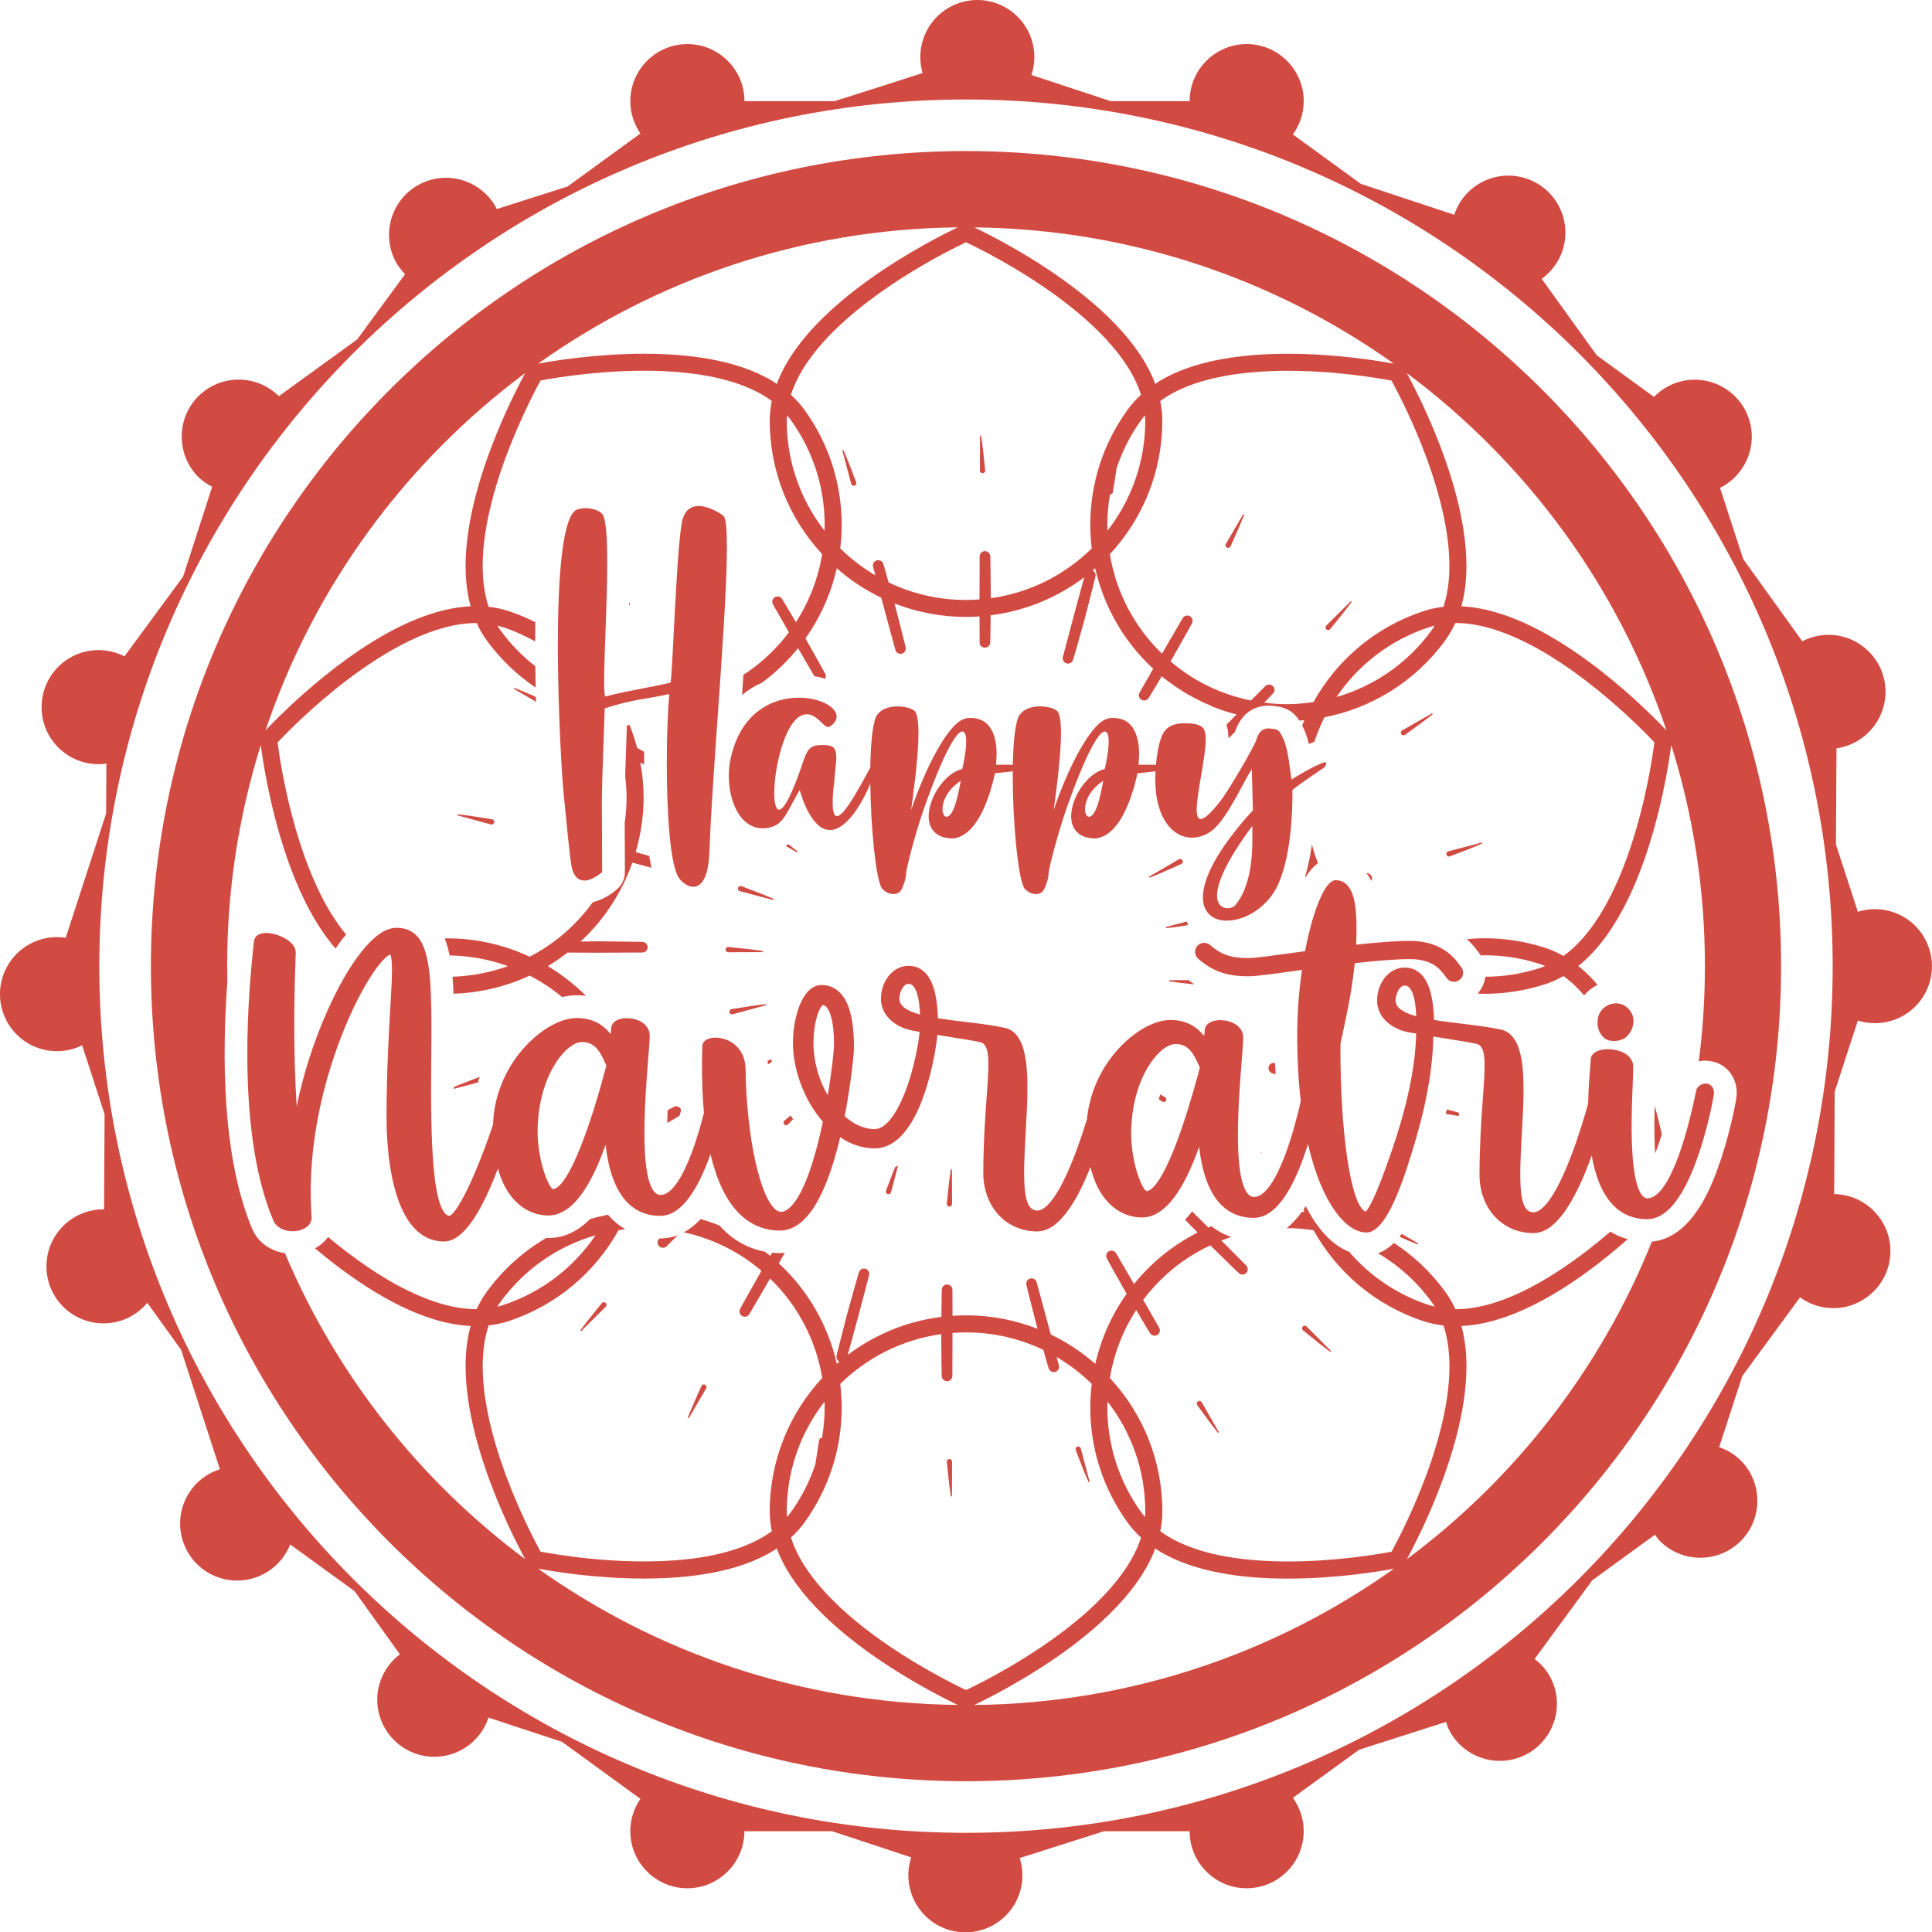 <svg id="_Слой_2" xmlns="http://www.w3.org/2000/svg" width="1079.82" height="1080" viewBox="0 0 1079.82 1080"><g id="Navratri01_394057284"><g id="Navratri01_394057284-2"><path d="M1038.38 509.61l-12.24-37.58.29-53.76c15.61-2.24 27.54-15.71 27.41-31.88-.15-17.58-14.56-31.7-32.12-31.59-5.23.07-10.08 1.4-14.41 3.59l-33.02-45.95-12.94-39.77c14.14-7.05 21.27-23.55 16.04-38.86-5.66-16.66-23.79-25.53-40.38-19.93-4.96 1.71-9.15 4.47-12.58 7.94l-31.96-23.21-30.79-42.76c5.25-3.81 9.44-9.23 11.62-15.8 5.53-16.77-3.56-34.77-20.26-40.29-16.74-5.52-34.73 3.57-40.24 20.27l-52.22-17.28-37.96-27.59c3.75-5.23 6.04-11.65 6.04-18.65.0-17.56-14.29-31.88-31.87-31.88s-31.88 14.32-31.88 31.88h-44.23l-44.19-14.61c5.51-16.7-3.47-34.71-20.27-40.29-16.7-5.53-34.72 3.57-40.24 20.29-2.14 6.4-2.05 12.97-.34 18.92l-24.07 7.72-25.07 7.97h-50.42c0-17.56-14.27-31.88-31.92-31.88-13.17.0-24.5 8.04-29.34 19.48-1.63 3.79-2.53 7.99-2.53 12.4.0 6.78 2.14 12.99 5.66 18.09l-40.72 29.63-39.55 12.59c-7.92-15.62-27.01-21.96-42.7-14.07-15.71 7.9-22.02 27.05-14.17 42.87 1.52 2.87 3.41 5.36 5.6 7.61l-16.03 21.82-10.7 14.61-.8.58-43.01 31.19c-12.45-12.37-32.53-12.37-45 .04-12.42 12.42-12.42 32.64.0 45.16 2.34 2.24 4.95 3.98 7.71 5.43l-4.95 15.37-3.38 10.42-7.89 24.38-32.78 44.58c-3.72-1.86-7.8-3.05-12.18-3.39-.86-.09-1.71-.09-2.61-.09-17.6.2-31.72 14.52-31.54 32.18.11 17.58 14.52 31.75 32.12 31.58 1.37.05 2.76-.15 4.08-.32l-.14 27.88-22.59 69.5c-4.95-.78-10.09-.4-15.13 1.31-16.64 5.7-25.59 23.75-19.89 40.45 5.63 16.68 23.75 25.57 40.43 19.91 1.35-.43 2.52-.99 3.76-1.62l12.57 38.63-.29 53.09h-.62c-17.6.15-31.78 14.53-31.58 32.15.14 17.62 14.54 31.72 32.15 31.56 9.75-.05 18.41-4.53 24.2-11.49l18.89 26.27 21.7 66.78-.62.2c-16.65 5.61-25.6 23.71-19.9 40.41 5.67 16.72 23.79 25.55 40.39 19.89 9.27-3.14 16.12-10.13 19.4-18.5l35.98 26.13 25.34 35.29c-4.94 3.75-8.89 8.96-11.04 15.4-5.51 16.64 3.58 34.73 20.27 40.25 16.74 5.57 34.77-3.55 40.29-20.27l41.1 13.54 43.82 31.88c-3.52 5.06-5.66 11.31-5.66 18.09.0 17.53 14.32 31.88 31.87 31.88s31.92-14.35 31.92-31.88h49.04l44.19 14.61c-5.52 16.68 3.54 34.71 20.27 40.29 16.69 5.54 34.77-3.59 40.28-20.29 2.19-6.6 2.01-13.45.1-19.64l47.05-14.97h47.9c0 17.53 14.23 31.88 31.88 31.88 14.23.0 26.24-9.32 30.34-22.18 1.01-3.05 1.53-6.33 1.53-9.7.0-7.02-2.29-13.42-6.04-18.7l37-26.83 1.48-.47 7.22-2.35 25.08-8.01 14.84-4.74c.43 1.43.9 2.9 1.56 4.24 7.9 15.71 27.08 22.02 42.82 14.14 15.69-7.9 22.07-27.07 14.18-42.83-2.26-4.38-5.43-7.99-9.1-10.73l32.31-44.06 1.09-.76 33.86-24.62c.86 1.24 1.76 2.45 2.81 3.54 12.46 12.43 32.63 12.43 45.15.0 12.41-12.44 12.41-32.62.0-45.08-3.52-3.48-7.66-5.92-12.05-7.41l12.95-39.78 32.24-43.95c5.33 3.84 11.85 6.15 18.94 6.04 4.9-.05 9.51-1.19 13.61-3.25 10.75-5.18 18.08-16.16 17.98-28.92-.19-17.3-14.17-31.34-31.44-31.58l.29-57.22 6.8-20.97 6.14-18.79c6.23 1.94 13.17 2.02 19.83-.24 16.65-5.68 25.58-23.75 19.87-40.43-5.57-16.43-23.26-25.32-39.71-20.13zm-498.48 514.78c-267.52.0-484.39-216.87-484.39-484.4S272.39 55.61 539.91 55.61s484.4 216.87 484.4 484.38-216.87 484.4-484.4 484.4z" fill="#d14b42"/><path d="M539.91 84.43c-251.6.0-455.57 203.96-455.57 455.56s203.97 455.56 455.57 455.56 455.57-203.96 455.57-455.56S791.5 84.43 539.91 84.43zm256.06 257.02c-27.41 8.91-48.85 27.61-61.85 50.93-4.98.76-10.03 1.19-15.1 1.19-4.15.0-8.29-.32-12.44-.86 2.98-2.99 4.86-5.07 4.86-5.07l.09-.07c1.07-1.17 1.04-2.97-.09-4.11-.58-.56-1.34-.86-2.11-.86s-1.51.29-2.09.86c0 0-3.41 3.41-8.09 8.06-13.63-2.78-26.91-8.37-38.92-17.1-2.05-1.51-4.04-3.09-5.96-4.72l.14-.25c2.96-5.23 5.9-10.49 8.12-14.41 2.24-3.92 3.64-6.58 3.64-6.58l.05-.11c.73-1.41.23-3.14-1.14-3.95-.47-.27-.98-.38-1.49-.38-1.02.0-2.01.5-2.56 1.46.0.0-5.7 9.79-11.57 19.85-15.83-15.26-25.73-34.87-29.15-55.56 18.19-19.57 29.32-45.81 29.32-74.64.0-3.72-.42-7.38-1.15-11 1.33-.97 2.73-1.91 4.18-2.8 8.77-5.34 19.6-8.89 31.22-11.07 11.61-2.2 24.02-3.01 35.91-3.01 16.01.0 31.08 1.46 42.11 2.95 5.52.72 10.02 1.44 13.14 2.02 1.1.2 1.96.36 2.7.5 2.58 4.71 9.62 18.02 16.49 35.18 8.12 20.27 15.89 45.91 15.87 68.42.0 8.2-1.05 15.91-3.34 22.83-3.64.43-7.24 1.13-10.77 2.29zm5.88 8.24c-.54.84-1.08 1.75-1.68 2.56-13.62 18.73-32.51 31.34-53.16 37.31 12.06-17.8 29.86-31.88 51.89-39.06.97-.31 1.96-.56 2.95-.81zM610.2 306.5c-14.99 14.77-34.57 24.84-56.41 27.85-.05-5.79-.12-11.51-.17-15.84-.03-4.52-.15-7.52-.15-7.52l-.02-.15c-.05-1.57-1.35-2.81-2.95-2.81h0c-1.64.0-2.96 1.32-2.96 2.96.0.0-.05 11.99-.09 24.02-2.49.18-5 .32-7.53.32-15.5.0-30.16-3.54-43.26-9.81-.3-1.05-.58-2.09-.84-3.03-1.19-4.35-2.09-7.23-2.09-7.23l-.04-.11c-.38-1.24-1.55-2.05-2.83-2.05l-.75.07c-1.59.43-2.53 2.06-2.12 3.64.0.0.49 1.84 1.27 4.74-7.16-4.2-13.75-9.25-19.63-15.06.54-4.36.8-8.78.8-13.22.0-22.36-6.81-44.96-20.95-64.42-2.2-3.01-4.7-5.71-7.4-8.21.51-1.62 1.1-3.23 1.78-4.83 4.64-11.11 13.04-21.91 23.1-31.7 15.1-14.72 33.89-27.2 48.86-35.92 7.49-4.39 14.03-7.81 18.68-10.14 2.31-1.15 4.15-2.06 5.42-2.65 6.64 3.15 29.75 14.53 52.09 31.13 12.46 9.25 24.65 20.07 33.58 31.81 4.47 5.86 8.11 11.92 10.61 18.07.58 1.39 1.08 2.81 1.53 4.24-2.69 2.49-5.2 5.21-7.39 8.21-14.15 19.46-20.97 42.05-20.96 64.42.0 4.43.28 8.85.81 13.22zm-170.31-74.35c.64.76 1.31 1.49 1.89 2.32 12.92 17.78 19.13 38.36 19.13 58.81.0 1.1-.06 2.2-.09 3.32-13.2-16.99-21.09-38.28-21.09-61.47.0-.99.1-1.98.16-2.97zm180.52 44.16.14.02c.71.0 1.34-.52 1.45-1.26.0.0.75-4.73 1.49-9.47.23-1.33.42-2.71.6-3.97 3.17-9.47 7.77-18.65 13.97-27.16.58-.83 1.25-1.57 1.88-2.32.07.99.16 1.98.16 2.97.0 23.19-7.88 44.49-21.1 61.47-.04-1.12-.09-2.22-.09-3.32.0-5.68.53-11.34 1.49-16.97zm158.66-73.04c-7.88-1.48-32.04-5.55-59.29-5.55-16.41.0-33.97 1.46-49.85 6.02-7.94 2.29-15.47 5.36-22.23 9.45-.7.43-1.36.92-2.05 1.39-.3-.81-.57-1.66-.9-2.45-5.39-12.81-14.58-24.45-25.23-34.84-16-15.56-35.34-28.35-50.73-37.31-11.03-6.44-20-10.88-24.25-12.89 87.35.96 168.21 29 234.52 76.19zm-243.77-76.19c-7.39 3.52-28.94 14.26-50.65 29.97-13.36 9.67-26.79 21.21-37.03 34.29-5.13 6.56-9.45 13.47-12.53 20.79-.34.79-.61 1.64-.91 2.45-.7-.47-1.35-.96-2.06-1.39-10.13-6.15-22-9.99-34.42-12.32-12.4-2.35-25.35-3.16-37.67-3.16-27.22.0-51.36 4.06-59.25 5.52 66.31-47.16 147.16-75.2 234.52-76.16zm-241.78 81.46c-2.76 5.08-9.33 17.62-15.93 33.81-8.61 21.21-17.33 48.55-17.37 73.97.0 7.73.85 15.35 2.82 22.56-13.25.61-26.63 5.02-39.41 11.25-20.64 10.13-39.78 25.1-53.87 37.54-10.45 9.23-18.08 17.08-21.36 20.56 27.1-80.54 78.34-149.96 145.12-199.7zm7.26 668.21c7.89 1.46 32.03 5.53 59.25 5.53 16.43.0 33.97-1.46 49.85-6.02 7.94-2.29 15.48-5.36 22.23-9.45.71-.43 1.36-.92 2.06-1.37.3.79.57 1.64.91 2.43 5.37 12.79 14.59 24.42 25.23 34.82 15.99 15.58 35.32 28.37 50.71 37.33 11.04 6.42 20.01 10.88 24.27 12.89-87.36-.96-168.21-29-234.52-76.17zM526.21 761.5c.02 4.53.15 7.54.15 7.54v.11c.07 1.57 1.37 2.83 2.96 2.83s2.97-1.31 2.97-2.94c0 0 .05-12.03.08-24.04 2.5-.18 5-.31 7.54-.31 15.51.0 30.16 3.52 43.26 9.79.3 1.05.58 2.09.84 3.03 1.19 4.33 2.09 7.21 2.09 7.21l.03.13c.41 1.25 1.58 2.06 2.83 2.06l.76-.09c1.59-.43 2.53-2.04 2.11-3.64.0.0-.48-1.82-1.25-4.72 7.15 4.2 13.74 9.25 19.62 15.04-.53 4.38-.82 8.8-.82 13.24.0 22.36 6.83 44.96 20.97 64.42 2.19 3.01 4.69 5.72 7.39 8.2-.51 1.61-1.11 3.23-1.77 4.82-4.67 11.13-13.05 21.93-23.11 31.72-15.09 14.71-33.88 27.19-48.85 35.92-7.49 4.36-14.04 7.81-18.67 10.12-2.32 1.17-4.15 2.05-5.42 2.65-6.65-3.14-29.75-14.54-52.11-31.11-12.46-9.25-24.66-20.09-33.57-31.81-4.47-5.86-8.12-11.92-10.63-18.07-.57-1.4-1.07-2.81-1.53-4.24 2.71-2.49 5.2-5.19 7.4-8.2 14.13-19.48 20.95-42.06 20.95-64.42.0-4.44-.27-8.85-.81-13.24 15-14.75 34.57-24.8 56.43-27.82.05 5.79.12 11.49.16 15.83zm113.73 86.36c-.63-.79-1.29-1.52-1.87-2.31-12.94-17.82-19.14-38.41-19.16-58.83.0-1.1.07-2.22.11-3.34 13.21 16.99 21.1 38.29 21.1 61.48.0 1.01-.11 2-.17 2.99zm-179.02-61.13c0 5.66-.53 11.34-1.5 16.95h-.13c-.72.0-1.35.5-1.47 1.25.0.0-.74 4.72-1.49 9.47-.23 1.37-.43 2.74-.61 4-3.15 9.47-7.76 18.63-13.93 27.16-.59.79-1.25 1.55-1.9 2.33-.07-1.01-.15-2-.15-3.01.0-23.19 7.88-44.49 21.09-61.48.03 1.12.09 2.24.09 3.34zm83.64 166.2c7.37-3.52 28.91-14.29 50.64-29.97 13.36-9.67 26.78-21.21 37.03-34.28 5.12-6.56 9.46-13.49 12.53-20.79.33-.79.6-1.64.89-2.43.7.45 1.36.94 2.08 1.37 10.12 6.15 22 9.97 34.4 12.32 12.4 2.33 25.36 3.16 37.68 3.16 27.23.0 51.37-4.07 59.26-5.53-66.32 47.17-147.17 75.22-234.51 76.17zm408.67-360.08c1.05.0 2.1.09 3.06.27 9.6 1.66 15.69 10.58 14.15 20.72-.32 2.08-1.32 7.51-3.06 14.7-2.14 8.82-4.57 16.99-7.24 24.33-3.6 9.83-14.23 38.97-36.9 41.1-28.58 71.09-76.36 132.4-136.92 177.48 2.76-5.07 9.32-17.6 15.92-33.8 8.61-21.21 17.35-48.56 17.38-73.97.0-7.76-.84-15.36-2.81-22.56 13.25-.61 26.62-5.01 39.38-11.27 20.5-10.07 39.5-24.85 53.56-37.26-3.44-.97-6.68-2.34-9.69-4.22-4.18 3.6-8.73 7.32-13.57 11.05-10.88 8.31-23.15 16.45-35.71 22.49-12.56 6.03-25.34 9.83-37.12 9.81h-.23c-1.51-3.36-3.34-6.56-5.53-9.58-8.11-11.15-17.91-20.33-28.81-27.43-2.69 2.61-5.63 4.6-8.89 5.73 11.42 6.75 21.69 15.87 29.99 27.31.59.81 1.13 1.69 1.68 2.56-.99-.23-1.97-.51-2.95-.83-18.08-5.84-33.31-16.41-44.87-29.83-9.18-3.59-17.5-12.3-24.25-25.5-.42.65-.86 1.32-1.31 1.96.19.45.41.85.6 1.31-.48-.05-.95-.11-1.43-.14-2.45 3.39-5.27 6.55-8.49 9.14 5.02.02 10.03.43 14.98 1.17 13 23.34 34.44 42.04 61.85 50.96 3.52 1.12 7.12 1.84 10.77 2.27 2.3 6.93 3.34 14.63 3.34 22.83.03 23.23-8.27 49.81-16.67 70.38-4.19 10.28-8.4 19.1-11.54 25.32-1.58 3.12-2.87 5.57-3.79 7.27l-.37.65c-7.02 1.33-31.11 5.48-57.91 5.46-15.85.02-32.62-1.46-47.23-5.65-7.29-2.13-14.06-4.89-19.9-8.44-1.46-.9-2.87-1.84-4.21-2.81.74-3.61 1.17-7.27 1.17-11 0-28.83-11.14-55.06-29.34-74.66 2.24-13.42 7.18-26.36 14.7-37.98 1.4 2.34 2.71 4.55 3.83 6.46 2.27 3.89 3.88 6.42 3.88 6.42l.07.11c.56.86 1.53 1.37 2.51 1.37.5.0 1.01-.11 1.47-.4 1.42-.81 1.92-2.61 1.11-4.04.0.0-4.12-7.17-8.94-15.58 5.87-7.82 12.99-14.91 21.31-20.97 5.2-3.77 10.62-6.87 16.18-9.52 3.83 3.77 7.57 7.43 10.46 10.23 3.21 3.19 5.42 5.23 5.42 5.23l.09.07c.56.52 1.28.8 2 .8.76.0 1.52-.29 2.1-.87 1.14-1.15 1.16-3.03.0-4.2.0.0-6.54-6.58-13.87-13.96 1.84-.72 3.67-1.41 5.54-2-4.06-1.35-7.79-3.37-11.15-6.02-.57.21-1.11.52-1.67.76-3.49-3.46-6.72-6.66-9.06-9-1.25 1.61-2.55 3.18-3.97 4.65.37.36.76.76 1.16 1.17 1.69 1.73 3.7 3.77 5.84 5.97-5.05 2.58-9.96 5.57-14.69 9-7.98 5.79-14.91 12.48-20.83 19.8-5.28-9.09-10.02-17.22-10.02-17.22-.55-.94-1.55-1.48-2.57-1.48-.47.0-.92.11-1.35.32-1.45.76-2.03 2.54-1.26 3.99l.05.13s1.38 2.69 3.62 6.6c2.04 3.59 4.7 8.31 7.4 13.11-8.45 11.92-14.35 25.25-17.51 39.17-7.49-6.54-15.83-12.08-24.89-16.43-.51-1.97-1.04-3.95-1.58-5.97-3.15-11.61-6.31-23.23-6.31-23.23-.35-1.28-1.54-2.16-2.85-2.16l-.63.07c-1.6.34-2.61 1.93-2.26 3.52l.03.13s.64 2.94 1.79 7.31c1.11 4.38 2.63 10.19 4.11 16.03.11.36.22.74.31 1.13-12.38-4.85-25.83-7.54-39.95-7.54-2.54.0-5.06.11-7.57.29.0-8.13-.05-14.55-.05-14.55.0-1.59-1.24-2.89-2.82-2.96l-.15-.02c-1.58.0-2.87 1.25-2.95 2.83v.14s-.15 2.99-.16 7.5c-.03 2.24-.05 4.85-.08 7.64-19.5 2.45-37.4 9.95-52.33 21.26 1.03-3.77 3.41-12.53 5.79-21.3 3.06-11.63 6.14-23.26 6.14-23.26.41-1.5-.45-3.1-1.96-3.57-.3-.09-.6-.15-.9-.15-1.25.0-2.42.8-2.82 2.06l-.04.14s-.91 2.85-2.09 7.21c-1.21 4.35-2.84 10.12-4.46 15.94-1.5 5.81-2.99 11.65-4.11 16.01-1.16 4.37-1.8 7.29-1.8 7.29l-.03.14c-.3 1.33.4 2.65 1.6 3.23-.48.41-.96.85-1.43 1.24-4.8-21.03-15.75-40.76-32.44-56.16 1.23-2.16 2.37-4.15 3.4-5.95-.96.11-1.91.22-2.93.22-1.4.0-2.79-.09-4.19-.22-.33.58-.68 1.17-1.04 1.77-.98-.81-2.02-1.57-3.04-2.34-9.07-1.71-17.26-6.13-24-13.15-.45-.45-.86-.96-1.28-1.46-3.48-1.41-7.01-2.56-10.57-3.61-2.76 2.94-5.88 5.5-9.4 7.39 13.1 2.87 25.84 8.39 37.39 16.79 2.07 1.5 4.04 3.08 5.96 4.71l-.15.25c-2.94 5.25-5.9 10.5-8.12 14.43-2.23 3.91-3.62 6.58-3.62 6.58l-.06.11c-.71 1.41-.23 3.12 1.13 3.91.48.29.99.43 1.5.43 1.02.0 2.02-.54 2.57-1.48.0.0 5.71-9.79 11.57-19.87 15.82 15.27 25.72 34.86 29.15 55.54-18.2 19.6-29.33 45.83-29.34 74.66.0 3.73.44 7.41 1.16 11-1.33.99-2.72 1.91-4.19 2.81-8.77 5.34-19.59 8.89-31.22 11.09-11.62 2.18-24.03 2.99-35.91 2.99-16.01.0-31.07-1.46-42.1-2.96-5.51-.72-10.02-1.46-13.13-2.02-1.1-.18-1.96-.36-2.69-.48-2.58-4.73-9.62-18.04-16.48-35.19-8.12-20.29-15.91-45.93-15.87-68.43.0-8.21 1.04-15.91 3.34-22.83 3.64-.43 7.25-1.15 10.78-2.27 27.4-8.94 48.82-27.62 61.82-50.96 1.25-.2 2.5-.4 3.74-.54-3.49-2.02-6.68-4.67-9.49-7.88l-.17-.23-.13-.14-.09.2c-3.27.67-6.51 1.41-9.72 2.34-6.12 6.15-13.82 10.64-23.36 10.64-.39.0-.77-.05-1.15-.07-12.72 7.43-24.16 17.53-33.37 30.23h0c-2.2 3.01-4.03 6.22-5.55 9.58h-.23c-12.17.02-25.4-4.07-38.35-10.42-16.18-7.92-31.8-19.33-44.5-29.9-1.81 2.56-4.28 4.72-7.29 6.31 2.98 2.5 6.08 5.05 9.36 7.61 11.38 8.87 24.47 17.78 38.23 24.53 12.77 6.26 26.14 10.66 39.38 11.27-1.96 7.2-2.8 14.8-2.8 22.56.04 25.41 8.76 52.77 17.37 73.97 6.6 16.2 13.17 28.71 15.93 33.8-58.72-43.71-105.41-102.66-134.26-170.99-8.39-1.28-15.22-6.24-18.32-13.63-16.88-40.14-16.9-97.01-13.89-137.99-.06-2.92-.12-5.88-.12-8.84.0-43.03 6.6-84.5 18.81-123.53.99 7.72 4.54 31.85 12.91 57.76 5.07 15.69 11.88 32.01 21.16 45.81 2.4 3.59 4.98 6.98 7.73 10.15 1.4-2.06 2.81-4.04 4.22-5.83.57-.7 1.12-1.31 1.67-1.98-5.49-6.66-10.35-14.5-14.53-22.98-9.33-18.9-15.4-40.63-19.06-57.56-1.83-8.48-3.08-15.74-3.86-20.9-.39-2.54-.66-4.58-.85-5.97 4.53-4.78 19.18-19.84 38.22-34.39 10.86-8.31 23.15-16.44 35.7-22.47 12.55-6.02 25.34-9.85 37.13-9.85h.24c1.51 3.35 3.34 6.56 5.53 9.59 7.76 10.66 17.09 19.5 27.43 26.46-.09-3.91-.16-7.9-.22-11.92-7.23-5.65-13.84-12.34-19.5-20.14-.61-.81-1.13-1.72-1.68-2.56.98.25 1.98.5 2.95.81l1.47-4.51-1.47 4.51c6.44 2.09 12.47 4.85 18.16 8.04.02-3.72.05-7.29.11-10.77-4.88-2.43-9.98-4.6-15.32-6.33-3.54-1.16-7.15-1.86-10.79-2.29-2.29-6.92-3.34-14.63-3.34-22.83-.04-23.23 8.26-49.81 16.66-70.38 4.2-10.28 8.4-19.12 11.54-25.32 1.57-3.12 2.89-5.59 3.8-7.25l.35-.68c7.02-1.32 31.11-5.47 57.92-5.45 15.85-.02 32.62 1.44 47.23 5.64 7.31 2.11 14.05 4.89 19.91 8.44 1.46.88 2.85 1.82 4.19 2.8-.72 3.62-1.15 7.29-1.15 11 0 28.84 11.14 55.08 29.32 74.64-2.23 13.43-7.17 26.38-14.67 38.01-1.39-2.36-2.71-4.56-3.83-6.46-2.26-3.9-3.89-6.44-3.89-6.44l-.05-.11c-.57-.88-1.53-1.35-2.52-1.35-.49.0-1 .09-1.46.38-1.43.83-1.91 2.63-1.1 4.04.0.0 4.11 7.2 8.92 15.6-5.85 7.81-12.98 14.91-21.3 20.97-1.36.99-2.75 1.84-4.13 2.74-.26 3.79-.51 7.56-.79 11.34 3.52-2.9 7.29-5.2 11.19-6.91 7.68-5.68 14.4-12.19 20.14-19.28 3.9 6.71 7.5 12.88 9.12 15.65 2.11.36 4.12.85 6.03 1.44.43-.81.52-1.82.07-2.72l-.07-.11s-1.39-2.69-3.62-6.6c-2.04-3.6-4.7-8.33-7.39-13.13 8.44-11.9 14.33-25.25 17.5-39.17 7.46 6.56 15.81 12.12 24.88 16.45.52 1.94 1.04 3.95 1.58 5.95 3.15 11.62 6.3 23.23 6.3 23.23.35 1.3 1.56 2.18 2.87 2.18l.64-.07c1.59-.34 2.59-1.93 2.24-3.52l-.03-.13s-.63-2.94-1.79-7.3c-1.13-4.39-2.62-10.21-4.11-16.03-.11-.38-.22-.74-.32-1.12 12.38 4.85 25.85 7.54 39.96 7.54 2.53.0 5.06-.13 7.57-.29.03 8.13.05 14.53.05 14.53.0 1.59 1.23 2.87 2.81 2.94h.15c1.57.0 2.89-1.21 2.96-2.81v-.13s.14-3.01.16-7.52c.02-2.24.05-4.84.07-7.63 19.5-2.45 37.39-9.97 52.32-21.26-1.01 3.77-3.39 12.53-5.77 21.28-3.07 11.65-6.15 23.26-6.15 23.26-.4 1.51.46 3.1 1.98 3.57.28.11.59.16.88.16 1.26.0 2.42-.81 2.81-2.07l.04-.13s.92-2.87 2.11-7.21c1.21-4.35 2.84-10.15 4.46-15.94 1.48-5.82 2.99-11.65 4.1-16.03 1.15-4.36 1.8-7.29 1.8-7.29l.02-.11c.31-1.35-.39-2.67-1.59-3.25.48-.41.96-.85 1.43-1.26 4.78 21.04 15.74 40.76 32.43 56.17-4.24 7.38-7.62 13.31-7.62 13.31-.78 1.35-.37 3.1.97 3.95.5.32 1.05.47 1.59.47.97.0 1.93-.47 2.5-1.35l.06-.11s1.63-2.54 3.9-6.44c.99-1.66 2.13-3.61 3.36-5.66 1.71 1.41 3.48 2.78 5.3 4.07 6.1 4.45 12.54 8.1 19.17 11.11 1.46.51 2.76 1.1 3.89 1.77 4.42 1.8 8.92 3.24 13.49 4.44-.35.34-.67.65-1.02.99-1.57 1.57-3.14 3.15-4.63 4.67.69 2.27 1.06 4.81 1.09 7.66 1.16-1.14 2.37-2.29 3.63-3.54 1.28-3.8 2.99-6.67 4.91-8.8 4.54-5 10.25-5.97 13.96-5.97.52.0 1.05.04 1.57.09l2.4.29c7.27.78 10.87 4.37 13.16 8.01.95-.05 1.89-.15 2.82-.23-.42.99-.86 2-1.25 3.01.19.38.38.74.55 1.06l.21.43c1.25 2.56 2.2 5.55 2.97 8.77 1.08-.47 2.13-.9 3.12-1.26 1.53-4.67 3.42-9.23 5.62-13.63 26.2-5.12 50.66-19.8 67.6-43.1 2.19-3.03 4.01-6.24 5.53-9.59h.24c12.16.0 25.4 4.07 38.33 10.44 19.42 9.5 38.08 24 51.77 36.12 6.85 6.06 12.47 11.5 16.38 15.43 1.94 1.98 3.45 3.53 4.48 4.63l.08.07c-.93 7.3-4.64 32.8-13.51 59.17-4.93 14.71-11.49 29.67-19.86 41.76-4.19 6.06-8.83 11.4-13.9 15.69-1.16 1.01-2.36 1.87-3.58 2.78-3.19-1.8-6.52-3.36-10.06-4.51-11.26-3.64-22.7-5.39-33.93-5.39-3.32.0-6.64.2-9.95.5 2.26 2.09 4.39 4.42 6.3 7.09l.12.16.1.13c.45.54.78 1.15 1.17 1.73.75-.02 1.5-.09 2.26-.09 10.25.0 20.68 1.57 30.97 4.92.96.32 1.87.72 2.79 1.08-.92.36-1.83.78-2.79 1.08l1.48 4.53-1.48-4.53c-10.17 3.3-20.47 4.89-30.6 4.92-.46 3.41-1.91 6.67-4.31 9.4 1.31.03 2.61.14 3.91.14 11.25.0 22.69-1.75 33.96-5.41 3.54-1.15 6.89-2.69 10.08-4.51 1.38.99 2.72 2.07 4.06 3.21 2.62 2.25 5.11 4.83 7.5 7.62 1.42-1.71 3.07-3.21 4.93-4.43.82-.56 1.7-1.03 2.57-1.48-2.74-3.23-5.66-6.24-8.78-8.92-.68-.58-1.37-1.08-2.05-1.63.68-.54 1.37-1.04 2.05-1.62 10.5-9.09 18.74-21.43 25.33-34.75 9.87-20.02 16.05-42.36 19.83-59.76 2.77-12.79 4.22-22.85 4.81-27.38 12.22 39 18.81 80.48 18.81 123.51.0 18.05-1.16 35.83-3.42 53.29 1.21-.25 2.45-.43 3.73-.43zm-675.24 137.47c.55-.87 1.07-1.75 1.68-2.56 13.62-18.76 32.51-31.38 53.16-37.33-12.06 17.78-29.87 31.9-51.89 39.06-.97.32-1.96.6-2.95.83zM894.41 374.66c-11.38-8.85-24.46-17.78-38.24-24.52-12.75-6.24-26.13-10.64-39.38-11.25 1.97-7.21 2.82-14.82 2.82-22.56-.03-25.43-8.76-52.77-17.38-73.97-6.61-16.19-13.17-28.73-15.93-33.81 66.79 49.74 118.03 119.16 145.13 199.7-4.76-5.05-18.66-19.26-37.01-33.58z" fill="#d14b42"/><path d="M548.83 246.77c-.25-1.78-.42-2.97-.42-2.97v-.04s-.32-.27-.32-.27l-.33.31-.06 19.06v.29c.08.78.73 1.33 1.48 1.33h.14c.82-.09 1.41-.81 1.32-1.62.0.0-.5-4.78-1.01-9.54-.24-2.38-.52-4.76-.8-6.55z" fill="#d14b42"/><path d="M475.1 260.58c-.84-2.26-1.72-4.47-2.47-6.13-.7-1.66-1.18-2.76-1.18-2.76l-.02-.05-.37-.18-.23.4 4.88 18.43.03.14.05.14c.24.6.8.94 1.39.94l.52-.07c.76-.31 1.14-1.15.85-1.91.0.0-1.71-4.47-3.44-8.95z" fill="#d14b42"/><path d="M351.69 336.65c-.02.65-.04 1.3-.05 1.95l.11-.07c.46-.58.4-1.35-.05-1.87z" fill="#d14b42"/><path d="M299.59 392.24c-.03-.88-.05-1.78-.08-2.67-.96-.41-1.98-.88-3.01-1.35-2.17-.97-4.39-1.91-6.08-2.56-1.66-.67-2.78-1.12-2.78-1.12l-.04-.02-.39.13.11.43 12.27 7.16z" fill="#d14b42"/><path d="M445.76 476.26l-.06-.43-.03-.03s-.94-.76-2.36-1.86c-.78-.63-1.71-1.35-2.7-2.09-.5.31-1.04.6-1.57.87l6.32 3.63.4-.07z" fill="#d14b42"/><path d="M274.22 460.75l.14.04.17.03h.23c.71.0 1.33-.5 1.46-1.23.12-.83-.43-1.59-1.24-1.69.0.0-4.74-.74-9.46-1.48-2.37-.42-4.74-.76-6.55-.92-1.78-.22-2.98-.36-2.98-.36h-.05l-.34.22.22.38 18.39 5.01z" fill="#d14b42"/><path d="M432.47 502.81l-.15-.42-.03-.03s-1.12-.45-2.78-1.17c-1.65-.72-3.87-1.62-6.11-2.45-4.47-1.73-8.95-3.44-8.95-3.44l-.15-.05-.38-.06c-.65.0-1.25.45-1.43 1.1-.21.78.26 1.59 1.05 1.8l.13.04 18.42 4.87.36-.18z" fill="#d14b42"/><path d="M405.53 530.74c0 .81.66 1.48 1.46 1.48h.16l19.05-.07.31-.27-.27-.36h-.04s-1.2-.18-2.98-.42c-1.78-.29-4.17-.59-6.55-.81-4.76-.5-9.52-1.01-9.52-1.01h-.16c-.81.0-1.46.65-1.46 1.46z" fill="#d14b42"/><path d="M253.61 607.62v.97l13.46-3.57c.35-1.04.7-2.13 1.12-3.17-1.63.63-4.64 1.81-7.7 2.97-2.23.83-4.47 1.73-6.11 2.47l-.77.33z" fill="#d14b42"/><path d="M424.88 561.6c-1.78.2-4.16.52-6.53.92-4.73.74-9.47 1.49-9.47 1.49l-.15.04c-.78.2-1.24 1.01-1.03 1.8.18.65.78 1.08 1.42 1.08l.39-.05.15-.03 18.39-5 .22-.34-.35-.29-.04.02s-1.19.15-2.99.36z" fill="#d14b42"/><path d="M279.57 681.23 279.94 681.03 279.78 680.87 279.57 681.23z" fill="#d14b42"/><path d="M377.96 618.33c-.46.0-.93.11-1.36.32l-.12.07s-1.27.65-3.32 1.77c-.09 2.56-.17 4.92-.22 7.14 3.9-2.29 6.5-3.79 6.5-3.79l.44-.38c.25-.87.45-1.69.68-2.54-.03-.4-.07-.78-.11-1.19-.55-.9-1.49-1.41-2.49-1.41z" fill="#d14b42"/><path d="M429.22 594.87l2.13-1.25c-.08-.54-.13-1.12-.2-1.66-.7.31-1.43.61-2.14.94.09.65.17 1.3.22 1.97z" fill="#d14b42"/><path d="M337.51 727.83c-.43.0-.88.2-1.16.54.0.0-3.01 3.75-6.01 7.47-1.51 1.84-3.01 3.75-4.07 5.19-1.08 1.44-1.8 2.42-1.8 2.42l-.03.03.03.42h.45l13.51-13.44.12-.11.11-.11c.51-.65.41-1.57-.22-2.09-.27-.22-.6-.32-.92-.32z" fill="#d14b42"/><path d="M368.54 692.19l-.16.18-.07.07c-1.06 1.16-1.05 2.98.08 4.09.59.58 1.35.88 2.12.88s1.51-.29 2.07-.87c0 0 2.56-2.52 6.24-6.16-3.03 1.15-6.33 1.82-9.91 1.82l-.37-.02z" fill="#d14b42"/><path d="M438.33 626.41c-.58.58-.56 1.5.0 2.07.3.27.67.43 1.05.43s.76-.16 1.04-.45l.11-.11 2.73-2.76c-.44-.7-.9-1.39-1.32-2.13-2.03 1.64-3.49 2.83-3.49 2.83l-.13.11z" fill="#d14b42"/><path d="M385.02 792.59l9.58-16.46.07-.13.08-.15c.34-.74.0-1.6-.76-1.94l-.59-.13c-.56.0-1.1.32-1.35.86.0.0-1.94 4.38-3.89 8.76-.97 2.18-1.93 4.4-2.58 6.08-.66 1.68-1.11 2.79-1.11 2.79v.04s.12.38.12.38l.43-.11z" fill="#d14b42"/><path d="M498.64 656.52c-1.73 4.47-3.44 8.93-3.44 8.93l-.06.16c-.2.78.27 1.59 1.05 1.78l.39.05c.64.0 1.25-.43 1.42-1.08l.05-.15 3.86-14.64c-.52.25-1.05.47-1.59.68-.54 1.3-1.12 2.78-1.67 4.25z" fill="#d14b42"/><path d="M531 833.23c.25 1.78.42 2.97.42 2.97l.02.04.31.25.31-.29.06-19.06v-.15s0-.18.0-.18c-.08-.74-.72-1.32-1.47-1.32h-.16c-.81.11-1.39.83-1.31 1.64.0.0.51 4.78 1.02 9.52.23 2.4.51 4.78.8 6.56z" fill="#d14b42"/><path d="M532.05 653.71l-.27-.31-.35.25-.02.05s-.16 1.17-.42 2.99c-.28 1.77-.58 4.15-.8 6.53-.5 4.78-1.02 9.52-1.02 9.52v.17c0 .81.66 1.48 1.48 1.48s1.47-.68 1.47-1.5v-.15s-.07-19.04-.07-19.04z" fill="#d14b42"/><path d="M604.72 819.42c.85 2.24 1.74 4.45 2.47 6.13.71 1.64 1.19 2.76 1.19 2.76v.04s.38.18.38.18l.23-.4-4.87-18.41-.05-.14-.05-.17c-.23-.58-.78-.96-1.38-.96l-.53.11c-.76.31-1.14 1.15-.85 1.91.0.0 1.72 4.47 3.44 8.94z" fill="#d14b42"/><path d="M671.68 783.79l-.09-.15c-.29-.4-.74-.6-1.2-.6-.3.0-.6.07-.86.27-.67.5-.81 1.42-.34 2.06.0.0 2.83 3.88 5.66 7.76 1.38 1.94 2.81 3.86 3.96 5.26 1.12 1.43 1.86 2.36 1.86 2.36l.03.04.4.07.12-.41-9.47-16.54-.07-.13z" fill="#d14b42"/><path d="M735.76 749.58c1.85 1.52 3.74 2.99 5.2 4.06 1.43 1.08 2.41 1.82 2.41 1.82l.03.02.41-.02v-.47l-13.43-13.51-.11-.11-.11-.11c-.28-.23-.6-.31-.93-.31-.43.0-.86.16-1.15.52-.52.63-.42 1.57.22 2.09.0.0 3.72 2.99 7.46 6z" fill="#d14b42"/><path d="M783.47 689.63c-.41.58-.82 1.1-1.25 1.64.36.16.73.31 1.1.47 2.18.99 4.39 1.93 6.08 2.59 1.68.65 2.79 1.12 2.79 1.12h.05l.39-.13-.12-.45-9.03-5.25z" fill="#d14b42"/><path d="M704.73 643.9c.02.38.03.78.05 1.12l.35-.87-.41-.25z" fill="#d14b42"/><path d="M651.13 613.21l-.14-.09-2.5-1.44c-.31.85-.59 1.73-.85 2.61 1.13.81 1.89 1.37 1.89 1.37l.13.07.73.2c.51.0 1.01-.27 1.28-.72.4-.71.17-1.61-.54-2z" fill="#d14b42"/><path d="M808.08 622.6c1.74.27 3.98.62 6.23.98.35.05.69.11 1.06.18.04-.61.07-1.25.11-1.82l-6.82-1.88c-.19.87-.39 1.7-.58 2.54z" fill="#d14b42"/><path d="M711.14 599.9s.67.2 1.81.54c-.13-2.04-.24-4.13-.32-6.28l-.7-.09c-1.24.0-2.42.8-2.82 2.06-.5 1.57.37 3.23 1.93 3.74l.12.03z" fill="#d14b42"/><path d="M653.63 548.47s1.19.18 2.98.43c1.79.29 4.16.58 6.54.8 1.54.16 3.07.34 4.44.49-1.1-.74-2.22-1.52-3.34-2.38l-10.62.05-.31.27.26.34h.05z" fill="#d14b42"/><path d="M809.86 478.71l.53-.09s4.47-1.73 8.94-3.44c2.24-.83 4.47-1.73 6.11-2.49 1.66-.7 2.76-1.15 2.76-1.15l.05-.04.18-.36-.39-.22-18.41 4.87-.14.03-.17.04c-.76.31-1.15 1.15-.85 1.91.23.59.78.94 1.38.94z" fill="#d14b42"/><path d="M723.03 505.04 722.99 505.08H723.01L723.03 505.04z" fill="#d14b42"/><path d="M766.72 490.18c-.35-1.31-1.55-2.2-2.88-2.2h-.05c.96 1.26 1.85 2.69 2.67 4.37.34-.65.46-1.39.26-2.17z" fill="#d14b42"/><path d="M651.94 518.75s1.2-.13 2.99-.34c1.8-.2 4.17-.52 6.54-.92.58-.11 1.15-.2 1.73-.29.3-.2.6-.39.91-.58-.33-.52-.65-1.04-.96-1.57l-11.38 3.09-.22.36.35.25h.04z" fill="#d14b42"/><path d="M784.42 411c.3.0.6-.09.88-.29.0.0 3.87-2.81 7.72-5.64 1.96-1.39 3.88-2.83 5.28-3.97 1.42-1.12 2.37-1.86 2.37-1.86l.02-.02.09-.39-.43-.13-16.52 9.47-.14.07-.14.07c-.66.48-.8 1.41-.32 2.09.29.38.73.59 1.19.59z" fill="#d14b42"/><path d="M660.38 482.82c.71-.41.95-1.32.53-2-.26-.47-.75-.74-1.26-.74h0l-.75.2-.13.07-16.45 9.58-.14.4.42.18h.03s1.12-.47 2.79-1.15c1.68-.63 3.89-1.57 6.06-2.58 4.39-1.93 8.76-3.86 8.76-3.86l.13-.09z" fill="#d14b42"/><path d="M754.91 336.11l-13.52 13.41-.1.11-.11.13c-.52.63-.41 1.57.21 2.07.29.23.6.34.95.34.42.0.84-.2 1.14-.56.0.0 3-3.73 6.01-7.46 1.52-1.84 2.99-3.73 4.06-5.2 1.08-1.44 1.81-2.4 1.81-2.4l.03-.04-.03-.41h-.45z" fill="#d14b42"/><path d="M694.82 287.42l-9.58 16.45-.08.14-.08.14c-.32.74.01 1.61.76 1.97l.6.09c.57.0 1.1-.31 1.35-.87.0.0 1.95-4.36 3.88-8.75.99-2.18 1.93-4.4 2.58-6.07.67-1.68 1.13-2.8 1.13-2.8v-.04s-.13-.41-.13-.41l-.43.15z" fill="#d14b42"/><path d="M283.87 539.99c-9.87 3.55-20.29 5.57-30.95 5.9.24 2.98.42 6.15.55 9.51 14.88-.47 29.33-3.97 42.58-10.12 6.44 3.34 12.52 7.34 18.11 11.99 2.81-.65 5.58-1.03 8.28-1.03h.12c1.69.02 3.34.15 4.96.34-6.44-6.4-13.6-11.97-21.34-16.59 3.82-2.27 7.49-4.85 11.03-7.57 4.6.0 11.17.04 17.76.07 12.02-.07 24.06-.11 24.06-.11 1.57.0 2.87-1.25 2.96-2.83.07-1.62-1.19-3.01-2.82-3.1h-.13s-3.01-.13-7.52-.13c-4.52-.07-10.53-.14-16.54-.22-3.62.07-7.19.11-10.48.15 12.71-11.78 22.78-26.67 28.9-44.08 4.36 1.16 8.19 2.17 10.69 2.83-.42-1.93-.83-4.13-1.22-6.62-.44-.13-.89-.27-1.39-.38-1.82-.52-3.95-1.12-6.19-1.73 2.95-10.15 4.44-20.43 4.44-30.53.0-6.64-.67-13.17-1.84-19.62.7.42 1.39.83 2.11 1.26v-1.19c0-1.98.01-4 .04-5.99-1.41-.78-2.73-1.51-3.96-2.22-1.14-4.35-2.55-8.67-4.2-12.82-.52.11-.98.2-1.51.34-.47 13.2-.76 22-.96 28.33.48 3.93.79 7.92.79 11.9.0 4.65-.36 9.36-1.04 14.06l.1 27.56c.02 3.59-1.5 7.03-4.15 9.45-1.69 1.53-7.02 5.88-13.78 7.43-9.31 12.95-21.45 23.3-35.27 30.48-14.27-6.62-29.95-10.28-46.05-10.26-.49.0-.98.04-1.46.05 1.15 2.85 2.05 6.02 2.75 9.52 11.24.14 22.22 2.22 32.59 5.95z" fill="#d14b42"/><path d="M925.08 644.68c.31-.78.63-1.61.96-2.47.99-2.65 1.9-5.45 2.77-8.24-1.12-5.01-2.44-10.42-3.98-16.01-.2 7.27-.29 15.45.04 22.99.07 1.32.15 2.56.22 3.74z" fill="#d14b42"/><path d="M729.46 489.91l.22.41c2.33-3.72 4.69-6.24 7-7.92-.74-1.86-1.47-3.72-2.09-5.64-.53-1.61-.92-3.21-1.36-4.82-.83 5.97-2.03 12.14-3.76 17.96z" fill="#d14b42"/><path d="M319.67 485.35c1.42 5.21 4.09 6.8 6.93 6.8 4.72.0 9.95-4.74 9.95-4.74h0l-.16-38.64c0-7.41.32-17.04 1.58-52.84 15.77-5.21 23.97-5.21 36.12-8.04-.78 8.04-1.41 22.56-1.41 38.32.0 27.45 1.73 58.53 7.25 65.17 2.21 2.51 4.9 4.25 7.58 4.25 4.42.0 8.51-5.06 8.99-19.57.25-6.98.66-15.02 1.16-23.75.81-13.8 1.89-29.32 3-45.2 2.69-38.32 5.61-78.63 5.61-101.11h0c0-9.79-.47-16.25-1.88-17.66-.48-.48-7.58-5.53-13.88-5.53-3.64.0-7.1 1.57-8.84 6.94-3.48 10.24-5.84 91.36-6.94 91.64-.94.94-24.77 4.72-36.43 7.9-.48-.94-.65-3.8-.65-8.37.0-14.37 1.74-44.18 1.74-66.4v-.02h0c0-13.72-.62-24.62-2.83-27.29-1.9-2.05-5.69-3.17-9.31-3.17-1.73.0-3.47.32-4.89.81-8.21 3.62-10.57 39.12-10.57 75.72s2.36 74.93 3.3 83.75c1.73 16.59 3.48 36.61 4.59 41.01z" fill="#d14b42"/><path d="M426.3 462.95c1.57.0 3.31-.15 5.05-.8 6.93-2.04 8.67-8.82 15.61-20.65 1.58 5.83 7.26 22.41 16.89 22.41h.63c3.44-.25 6.81-2.54 9.96-5.9 4.88-5.23 9.11-13.04 11.98-19.94.3 24.16 2.94 51.61 6.2 57.94.23.45.47.79.71 1.01 1.88 1.73 3.94 2.69 5.99 2.69 1.42.0 2.68-.47 3.63-1.26 1.41-1.43 3.46-7.25 3.46-10.08.0-3.03 5.52-23.35 9.31-34.41 11.21-32.34 18.77-45.12 22.09-45.12l.55.11c1.18.5 1.66 2.67 1.66 5.43.0 6.31-2.21 15.43-2.21 15.43-9.63 2.24-18.77 15.78-18.77 26.35h0v.02c0 5.37 2.37 10.08 8.52 11.83l3.94.63c11.73.0 18.55-15.49 21.94-26.33 1.63-5.2 2.46-9.31 2.67-10.12l5.83-.63c1.55-.14 2.89-.31 4.11-.5.0.86-.02 1.69-.02 2.56h0c0 25.14 2.78 55.69 6.25 62.4.23.45.46.79.7 1.01 1.9 1.73 3.95 2.69 5.99 2.69 1.41.0 2.69-.47 3.63-1.26 1.41-1.43 3.46-7.25 3.46-10.08.0-3.03 5.52-23.35 9.32-34.41 11.19-32.34 18.76-45.12 22.08-45.12l.55.11c1.16.5 1.65 2.67 1.65 5.43.0 6.31-2.2 15.43-2.2 15.43-9.62 2.24-18.77 15.78-18.77 26.35h0v.02c0 5.37 2.37 10.08 8.51 11.83l3.96.63c11.91.0 18.77-16.01 22.11-26.87 1.51-4.94 2.28-8.78 2.49-9.58l5.84-.63c1.58-.14 2.97-.31 4.22-.5-.08 1.48-.13 2.9-.13 4.29h0c0 22.26 9.93 32.82 20.5 32.82 3.78.0 7.56-1.28 11.04-3.81 8.53-6.62 16.4-24.92 22.41-34.53l.63 23.03c-20.66 22.7-27.94 38.64-27.94 48.58h0c0 9 5.85 13.11 13.43 13.11 9.45.0 21.29-6.48 27.6-18.16 8.21-15.76 9-42.75 9-51.9h0v-2.99c5.04-4.09 16.1-11.36 17.82-12.61.62-.65 1.1-1.73 1.1-2.38.0-.32-.14-.47-.48-.47h-.31c-5.06 1.12-18.62 9.63-18.62 9.63-.63-2.7-1.58-16.57-4.73-23.05-2.04-4.11-2.36-4.89-5.51-5.21l-2.53-.31c-3.62.0-5.68 2.06-7.11 6.95-1.73 4.42-14.5 26.51-19.71 33.43-5.68 7.27-9.15 10.26-11.21 10.26-1.57.0-2.2-2.06-2.21-5.2.01-9.48 5.05-29.03 5.05-39.44v-.02h0c0-2.36-.32-4.09-.95-5.35-1.1-2.38-4.73-3.48-10.09-3.48h-2.21c-9.63.79-12.47 4.9-14.53 22.4-.03.31-.04.54-.06.83-.57-.02-1.16-.04-1.81-.04h-7.89l.32-5.82c0-2.76-.24-5.97-1.03-9h0c-1.53-5.95-5.16-11.25-13.32-11.36h-.62c-5.54.0-9.63 4.74-14.2 11.36-11.03 16.56-18.59 40.16-18.62 40.21.64-4.9 4.1-28.39 4.1-43.21h0c0-6.15-.63-10.71-2.06-12.15-1.26-1.43-5.36-2.67-9.77-2.67-4.74.0-9.79 1.57-12 6.01-1.89 4.7-2.85 14.77-3.09 26.65-.48.0-.96-.02-1.48-.02h-7.89l.32-5.82c0-4.04-.5-9-2.49-13.02-2.04-4.15-5.63-7.25-11.86-7.34h-.64c-5.52.0-9.62 4.74-14.19 11.36-11.04 16.56-18.59 40.16-18.61 40.21v0c.62-4.9 4.1-28.39 4.1-43.21h0c0-6.15-.64-10.71-2.06-12.15-1.25-1.43-5.36-2.67-9.76-2.67-4.74.0-9.79 1.57-12 6.01-1.96 4.92-2.92 15.63-3.11 28.2-3.24 5.85-8.13 15.2-12.38 21.28v-.02c-2.45 3.48-4.69 5.88-6.27 5.88-1.43.0-2.37-2.2-2.37-7.41.0-2.67.17-6.31.8-11.02l1.26-13.74h0c0-6.78-2.2-7.57-7.89-7.57-6.16.0-8.19 1.73-10.57 9-6.63 19.85-11.04 27.14-13.56 27.14-1.74.0-2.69-3.8-2.69-9.32.0-15.15 6.79-44.02 18.14-44.02 2.21.0 4.74 1.12 7.42 3.79 2.37 2.38 3.48 3.32 4.57 3.32.8.0 1.59-.61 2.69-1.57 1.42-1.43 2.05-2.83 2.05-4.25h0v-.02c0-5.52-9.63-10.55-21.14-10.55-14.67.0-32.65 8.18-38.18 34.37-.62 3.01-.95 6.15-.95 9.32h0c0 14.51 6.48 29.32 18.94 29.32zm106.63-10.71c-1.27 2.99-2.69 4.25-3.95 4.25s-2.2-1.73-2.2-4.25c0-4.25 2.53-10.73 10.09-15.78.0 1.43-2.21 12.16-3.94 15.78zm79.64.0c-1.27 2.99-2.67 4.25-3.94 4.25s-2.2-1.73-2.2-4.25c0-4.25 2.52-10.73 10.08-15.78.0 1.43-2.2 12.16-3.94 15.78zm87.39 16.72c0 9.94-.95 26.81-9.63 37.08-.95.94-2.51 1.57-4.25 1.57-2.69.0-5.85-1.71-5.85-7.09.0-6.64 4.58-18.48 19.72-38.95v7.39z" fill="#d14b42"/><path d="M948.65 608.03c-.28.45-.54.97-.64 1.55-1.65 8.17-5.16 23.82-10.05 37.04-5.64 15.13-11.53 23.12-17.13 23.12h-.03c-.99.0-1.87-.42-2.71-1.3-2.22-2.33-5.06-8.89-5.9-26.93-.13-3.12-.22-6.31-.24-9.5.0-1.61.0-3.19.0-4.78.05-7.92.35-15.49.58-21.21.15-3.77.28-6.71.3-8.69.0-.68-.02-1.23-.03-1.66-.04-.78-.2-1.5-.43-2.16l-.2-.4c-.23-.54-.47-1.05-.8-1.51l-.4-.43c-.33-.41-.67-.83-1.07-1.17l-.59-.43c-.4-.31-.81-.61-1.28-.88l-.78-.4c-.46-.2-.9-.41-1.38-.61-.31-.13-.63-.2-.95-.31-.47-.13-.94-.28-1.42-.41-.35-.07-.71-.13-1.08-.2-.47-.07-.94-.17-1.41-.23-.38-.04-.76-.04-1.15-.06-.38-.03-.76-.07-1.13-.07h-.5c-5.54.13-9.13 2.45-9.15 5.92.0.54-.12 1.98-.28 3.79-.38 4.56-.99 12.04-1.15 20.72-2.15 7.66-5.63 19.17-9.89 30.21-.19.48-.38.95-.59 1.44-9.93 25.19-16.81 29.07-20.08 29.07h0c-5.13-.02-7.28-5.81-7.38-20.02-.07-7.41.41-15.63.9-24.36.45-8.12.92-16.41.92-24.05.0-4.6-.15-8.96-.57-12.89-1.34-12.55-5.32-19.35-12.17-20.83-6.79-1.44-14.65-2.4-22.26-3.32-5.1-.61-10.28-1.24-15.05-2.02-.23-10.17-1.91-19.26-6.24-24.49-2.62-3.17-6.03-4.78-10.13-4.8h-.05c-8.46.0-15.35 8.28-15.38 18.47h0c-.04 8.55 7.05 15.65 17.61 17.73.36.05 2.01.36 4.22.7-.54 30.76-13.35 65.1-18.3 78.55-5.4 14.66-8.71 19.98-9.85 20.9-.6-.09-1.27-.52-1.96-1.3-4.99-5.61-9.13-25.89-11.08-54.26-.83-12.3-1.19-25.33-1.12-38.07.22-.99.43-2.05.64-3.15.98-4.96 5.42-22.96 7.37-42 11.63-1.33 22.81-2.29 31.04-2.27 12.66.03 17.06 6.11 19.41 9.39.44.6.8 1.1 1.21 1.55.99 1.15 2.39 1.73 3.8 1.73 1.19.0 2.4-.43 3.37-1.28 1.06-.92 1.63-2.18 1.71-3.5.08-1.28-.32-2.62-1.26-3.68-.09-.13-.37-.49-.57-.78-2.52-3.48-8.92-12.34-24.41-13.49-1.05-.07-2.11-.13-3.23-.13h-.42c-.51.0-1.06.02-1.59.02-.46.0-.9.0-1.35.02-.88.02-1.79.05-2.71.09l-.63.02c-7.03.31-15.14 1.03-23.57 1.96.08-1.96.14-3.93.15-5.86v-.85h0v-4.15c-.06-4.4-.27-9.43-1.22-13.78-1.64-7.54-5.15-11.4-10.43-11.4h-.02c-3.98.0-8.39 7.7-12.17 19.77-.12.36-.24.68-.35 1.06-.07.2-.11.41-.18.63-.24.78-.47 1.55-.7 2.38-.1.38-.2.76-.3 1.12-.48 1.75-.93 3.5-1.37 5.36-.37 1.59-.74 3.19-1.09 4.85l-.07.27c-.28 1.39-.56 2.79-.84 4.22-1.87.27-3.72.52-5.53.78-11.82 1.62-22.02 3.03-25.83 3.08l-.36.02c-9.64-.04-15.23-1.95-21.32-7.29l-.05-.03c-.42-.36-.89-.65-1.38-.83l-.25-.11c-.48-.16-.96-.24-1.45-.25l-.23-.05-.22.03-.35.03-.66.11-.31.09-.62.22-.32.2-.56.36-.32.27-.44.41c-.94 1.07-1.35 2.38-1.25 3.7.08 1.3.66 2.56 1.72 3.5 9.23 8.1 17.87 9.77 27.99 9.81h.05l.47-.02c4.49-.07 14.01-1.39 27.09-3.19.79-.11 1.59-.2 2.4-.33-1.63 11.22-2.61 23.41-2.65 35.56v.04c-.05 14.39.72 26.89 1.99 37.71-1.68 7.38-4.4 18.09-8.01 28.1-.27.78-.57 1.57-.87 2.36-5.74 15.11-11.7 23.12-17.25 23.12h-.03c-1.21.0-2.26-.52-3.25-1.57-4.4-4.78-5.71-18.19-5.73-33.05.0-14.86 1.31-31.18 2.14-41.76.46-5.72.81-10.06.82-12.34.0-.33.0-.61.0-.85-.05-.78-.18-1.5-.4-2.16l-.17-.4c-.22-.52-.43-1.05-.74-1.5l-.37-.45c-.29-.41-.59-.81-.96-1.17l-.51-.4c-.38-.32-.76-.63-1.17-.9l-.62-.32c-.43-.27-.86-.5-1.34-.68l-.71-.25c-.46-.18-.93-.36-1.44-.49l-.78-.16c-.48-.11-.98-.22-1.48-.25l-.82-.06c-.41-.03-.82-.09-1.23-.09h-.4c-5.08.15-8.37 2.45-8.39 5.91.0.43-.13 1.5-.31 2.97-3.63-4.63-9.36-8.92-18.73-8.96h-.06c-9.31.0-20.88 6.67-30.23 17.37-6.57 7.56-11.31 16.32-14.04 25.59-.38 1.33-.73 2.67-1.04 4.02-.64 2.79-1.13 5.66-1.4 8.55h0c-1.67 5.37-3.66 11.43-5.91 17.47-.37 1.01-.75 1.98-1.13 2.99-1.2 3.1-2.34 5.86-3.45 8.39h0c-8.4 18.99-14.27 22.13-17.2 22.13h-.02c-5.14.0-7.28-5.81-7.39-20.02-.05-7.39.42-15.62.91-24.35.44-8.11.91-16.44.93-24.07.0-4.6-.15-8.94-.58-12.89-1.33-12.55-5.31-19.37-12.16-20.81-6.8-1.46-14.66-2.42-22.26-3.34-5.12-.59-10.28-1.24-15.06-2-.22-10.17-1.9-19.24-6.23-24.49-2.62-3.18-6.03-4.8-10.15-4.8h-.03c-.34.0-.65.04-.98.04l-.57.03c-.47.07-.94.15-1.39.27l-.13.02c-7.01 1.69-12.31 9.16-12.33 18.09v.02c-.04 8.53 7.04 15.65 17.61 17.71.35.07 1.92.36 4.03.72-1.76 15.47-6.61 32.71-12.79 43.57l-.09.15c-.52.92-1.07 1.77-1.61 2.6l-.3.45c-.48.7-.99 1.35-1.5 1.97l-.48.65c-.44.5-.88.94-1.33 1.37l-.71.76c-.39.32-.78.58-1.18.87-.31.21-.59.49-.91.68-.35.22-.71.35-1.08.5-.34.15-.69.36-1.04.47-.35.11-.7.11-1.05.18-.37.03-.75.16-1.12.16-5.66-.04-11.46-2.58-16.73-7.21 3.7-19.02 5.21-35.74 5.21-37.98v-.02c0-2.71-.07-5.2-.21-7.57-.35-5.5-1.11-10.14-2.31-13.98-3.57-11.38-10.48-13.78-15.63-13.8h-.03c-10.92.0-15.91 18.72-15.94 32.03h0c-.06 13.2 4.73 27.88 12.81 39.35l.07.11c1.2 1.71 2.45 3.3 3.74 4.8l.1.11c-.38 1.77-.76 3.54-1.16 5.32-6.08 26.72-13.56 42.69-21.08 44.92-.35.11-.69.18-1.05.18l-.14-.02c-.36-.02-.73-.09-1.08-.22l-.31-.11c-.4-.18-.82-.38-1.23-.68-9.1-6.69-16.62-41.24-17.14-78.68-.11-7.25-3.25-11.43-5.88-13.67-2.95-2.51-6.88-3.97-10.79-4.04h-.17c-.39.0-.76.04-1.14.07l-.32.02c-.37.04-.71.11-1.07.18l-.36.05c-.32.09-.62.2-.92.29l-.33.11c-.29.13-.56.25-.82.39l-.26.13-.69.54-.18.15-.53.63-.13.15-.36.76-.05.13c-.11.33-.17.67-.17.99-.11 2.85-.15 5.68-.19 8.42-.11 10.48.26 20.16 1.1 29.05-1.77 6.96-4.14 15.15-7.02 22.77-.52 1.35-1.04 2.62-1.55 3.86-5.27 12.62-10.67 19.26-15.71 19.26h-.02c-1.21.0-2.28-.52-3.25-1.57-4.4-4.78-5.72-18.17-5.73-33.04.0-14.86 1.3-31.16 2.13-41.76.46-5.73.81-10.06.83-12.36.0-.31.0-.59-.02-.84-.03-.78-.17-1.48-.4-2.17l-.23-.5c-.2-.47-.39-.98-.67-1.39l-.46-.56c-.29-.36-.54-.74-.87-1.04l-.64-.51c-.34-.29-.67-.58-1.05-.79l-.74-.42c-.4-.21-.8-.41-1.21-.63l-.81-.27c-.45-.16-.88-.32-1.35-.45l-.83-.18c-.47-.07-.94-.18-1.42-.23l-.84-.05c-.4-.03-.8-.07-1.2-.07h-.41c-5.08.13-8.38 2.42-8.39 5.9.0.43-.12 1.52-.31 2.98-3.61-4.62-9.35-8.91-18.73-8.96h-.07c-9.32.0-20.88 6.65-30.22 17.37-10.37 11.92-16.22 26.83-16.68 42.14-3.02 9.05-6.47 18.27-9.95 26.42h0l-.22.54c-10.13 23.63-14.1 24.06-14.14 24.06-2.06-.02-5.84-2.6-8.12-19.8-1.48-11.2-2.19-27.16-2.21-49.97.0-1.53.0-3.07.02-4.67.02-5.05.06-9.87.08-14.46.03-4.6.07-8.96.07-13.11.0-1.82.0-3.6.0-5.32-.06-25.93-1.23-42.16-8.37-49.36-2.82-2.87-6.5-4.25-11.18-4.27h-.05c-.54.0-1.12.07-1.68.16l-.54.06c-5.36.99-11.23 5.52-17.52 13.5-6.4 8.12-12.94 19.52-18.91 32.95-7.63 17.17-13.54 35.81-17.04 53.12-.95-15.02-1.33-30.24-1.35-44.83.0-14.57.32-28.49.83-40.94.25-6.04-8.99-10.6-15.44-11.09-.39-.02-.76-.05-1.13-.05l-.38.03-.32.02c-.39.02-.76.06-1.1.11l-.38.07c-.31.05-.6.14-.88.23l-.4.14-.7.31-.37.22-.56.4-.31.27-.43.52-.24.3-.32.67-.14.31c-.12.34-.21.72-.25 1.12-1.9 16.77-3.8 39.84-3.72 64.35.11 31.52 3.51 65.44 14.45 91.47 1.78 4.22 6.32 6.18 10.84 6.2 1.61.0 3.21-.25 4.69-.76 3.63-1.15 5.83-3.61 5.97-6.53h0v-.2h0c0-.32.0-.67-.06-.99-.32-4.47-.47-8.87-.47-13.24-.03-30.46 6.92-57.91 13.25-76.55 8.89-26.19 20.03-45.61 27.14-53.22 2.51-2.72 3.73-3.1 4.04-3.14.25.29.98 1.69 1.01 7.95.03 5.14-.39 12.41-.93 21.59-.86 14.82-2.04 35.11-2.12 60.12v.02c-.04 10.3.68 29.9 6.01 45.86 2.51 7.5 5.77 13.42 9.69 17.53 4.58 4.8 10.09 7.25 16.37 7.29 7.57.02 15.33-8.15 23.18-24.29 2.28-4.72 4.58-10.1 6.89-16.19l.11-.31c1.52 5.46 3.64 10.23 6.39 14.1 5.46 7.79 13.24 12.1 21.86 12.14h.05c.3.0.59-.05.88-.07.4-.02.8-.02 1.2-.07l.6-.13c.5-.07.98-.15 1.46-.29l.29-.09c9.46-2.7 18.12-14.21 25.78-34.3.58-1.5 1.13-3.05 1.68-4.56 1.59 14.03 5.3 24.43 11.07 31.05 4.99 5.73 11.52 8.64 19.44 8.66h.04l.78-.04c.37-.04.75-.04 1.14-.09l.41-.09c.51-.07 1-.16 1.48-.29l.11-.03c5.81-1.66 11.27-7.05 16.3-16.05 2.54-4.53 4.96-9.92 7.27-16.27.2-.54.38-1.1.57-1.66 3.4 14.44 8.59 25.5 15.55 32.71 6.39 6.62 14.19 9.99 23.18 10.03 13.83.05 25-16.66 33.17-49.68.22-.81.39-1.62.6-2.47 6.02 4.05 12.53 6.2 19.22 6.22h.05c.34.0.68-.06 1.01-.07.42-.02.83-.02 1.22-.07l.82-.15c.45-.09.92-.16 1.36-.27l.55-.18c.52-.14 1.04-.29 1.53-.47l.32-.16c.57-.22 1.13-.45 1.68-.74l.08-.06c18.12-9.5 25.14-48 26.5-61.26 2.9.47 5.28.87 5.95.98 8.24 1.32 16.04 2.53 18.25 3.16 3.39.94 4.36 5.32 4.29 13.07.0 1.15-.06 2.36-.1 3.68-.15 3.93-.5 8.55-.87 13.83-.8 11.18-1.82 25.1-1.88 42.23-.06 19.01 12.62 32.84 30.15 32.91h.04l.83-.07c.38-.04.76-.04 1.15-.09l.55-.13c.48-.09.96-.18 1.44-.32l.32-.15c.55-.18 1.09-.36 1.65-.63l.08-.04c5.48-2.56 10.88-8.69 16.15-18.25 2.54-4.63 5.06-10.05 7.54-16.27 1.55 6.28 3.87 11.67 6.92 16.03 5.48 7.77 13.24 12.08 21.86 12.1 11.23.05 21.41-11.7 30.27-34.93.58-1.52 1.13-3.05 1.68-4.58 1.59 14.05 5.3 24.45 11.05 31.07 5 5.72 11.54 8.64 19.45 8.67 8.33.02 15.97-7.21 22.79-21.49 1.63-3.39 3.21-7.2 4.74-11.4 1.03-2.8 1.94-5.63 2.82-8.4 2.09 9.07 4.48 16.23 6.71 21.69 7.09 17.38 16.77 27.75 25.92 27.79 7.39.03 14.93-12.19 23.07-37.33 5.73-17.72 13.78-44.22 14.38-72.22 2.96.49 5.41.88 6.08.99 8.24 1.31 16.05 2.56 18.25 3.16 3.4.94 4.37 5.32 4.29 13.05-.04 4.64-.47 10.5-.98 17.53-.8 11.2-1.81 25.12-1.86 42.24h0c-.07 19.02 12.59 32.85 30.14 32.91h.05c.33.0.64-.06.97-.07.33-.02.67-.02 1.01-.09.31-.03.63-.14.95-.22.34-.07.68-.13 1.02-.23.29-.09.59-.22.87-.32.38-.13.75-.25 1.11-.43l.7-.38c.42-.23.85-.4 1.27-.67l.5-.36c.47-.32.98-.63 1.45-1.01l.26-.22c4.9-3.93 9.75-10.71 14.47-20.31 2.08-4.22 4.12-8.94 6.15-14.23.62-1.62 1.22-3.24 1.79-4.85 1.86 10.59 5.27 20.45 11.36 27.1 5.16 5.63 11.77 8.48 19.67 8.51h.04l.79-.05c.37-.02.74-.04 1.11-.07l.49-.11c.47-.07.95-.15 1.41-.29l.17-.07c8.7-2.47 16.6-13.31 23.52-32.28 2.95-8.06 5.22-16.28 6.84-22.95 1.62-6.69 2.57-11.81 2.85-13.62.07-.47.1-.92.1-1.35-.05-2.96-1.87-4.6-3.87-4.96-.28-.05-.59-.07-.88-.07h-.05c-.49.02-.96.11-1.43.23l-.34.09c-.45.16-.88.36-1.28.65l-.28.2c-.41.31-.76.65-1.06 1.08l-.13.22zm-620.52 23.24c-10.51 29.92-16.81 33.29-19.08 33.33-.77-.27-3.01-3.1-5.26-10.46-2.13-6.96-3.33-14.95-3.31-21.89.05-13.62 3.28-26.58 9.12-36.5 4.17-7.13 9.42-12.01 13.89-13.11l.47-.07c.48-.09.96-.18 1.4-.16 7.45.02 10.17 5.84 12.8 11.52.19.43.4.85.59 1.28l.13.29c-1.52 5.91-5.58 21.1-10.74 35.78zm137.91-45.33c0 .11-.02.22-.02.36-.06.79-.15 1.76-.25 2.79-.51 5.39-1.56 13.7-3.13 23.08-5.14-8.78-8.01-19.22-7.98-29.34.02-5.36.76-10.68 2.04-14.98 1.42-4.65 2.86-5.97 3.2-6.11 3.15.07 6.29 7.54 6.24 21.76.0.56-.03 1.41-.11 2.44zm41.74-36.05c1.12.0 2.05.49 2.87 1.53 2.24 2.76 3.28 8.58 3.54 15.6-6.89-1.89-11.54-4.58-11.52-8.83.0-3.77 2.3-8.31 5.1-8.3zm152.08 82.5c-10.5 29.94-16.83 33.31-19.07 33.34-.78-.27-3.02-3.1-5.27-10.46-2.13-6.98-3.32-14.95-3.29-21.91.05-13.6 3.27-26.56 9.1-36.5 4.77-8.12 10.96-13.36 15.76-13.34 7.45.03 10.16 5.88 12.8 11.52.2.45.39.87.58 1.3l.15.27c-1.53 5.92-5.61 21.1-10.76 35.78zm120.15-73.27c.03-3.77 2.31-8.31 5.11-8.29 1.13.02 2.04.48 2.88 1.53 2.24 2.78 3.28 8.59 3.55 15.62-6.89-1.91-11.55-4.6-11.54-8.86z" fill="#d14b42"/><path d="M897.33 580.67c1.13.74 2.85 1.15 4.68 1.15 2.58.02 5.4-.78 7.15-2.44 2.63-2.52 3.7-5.64 3.8-8.28.08-1.59-.18-2.99-.65-4-.69-1.51-1.59-2.79-2.67-3.8l-.04-.02c-.35-.32-.71-.6-1.1-.88l-.17-.09c-.33-.22-.68-.43-1.05-.61l-.31-.13c-.33-.13-.66-.27-.99-.38l-.5-.11c-.29-.07-.6-.14-.89-.22l-.69-.03-.68-.04h-.18c-2.04.04-3.98.67-5.61 1.76-1.64 1.08-2.97 2.63-3.72 4.45-.66 1.57-.96 3.48-.82 5.4.23 3.14 1.63 6.38 4.45 8.26z" fill="#d14b42"/></g></g></svg>